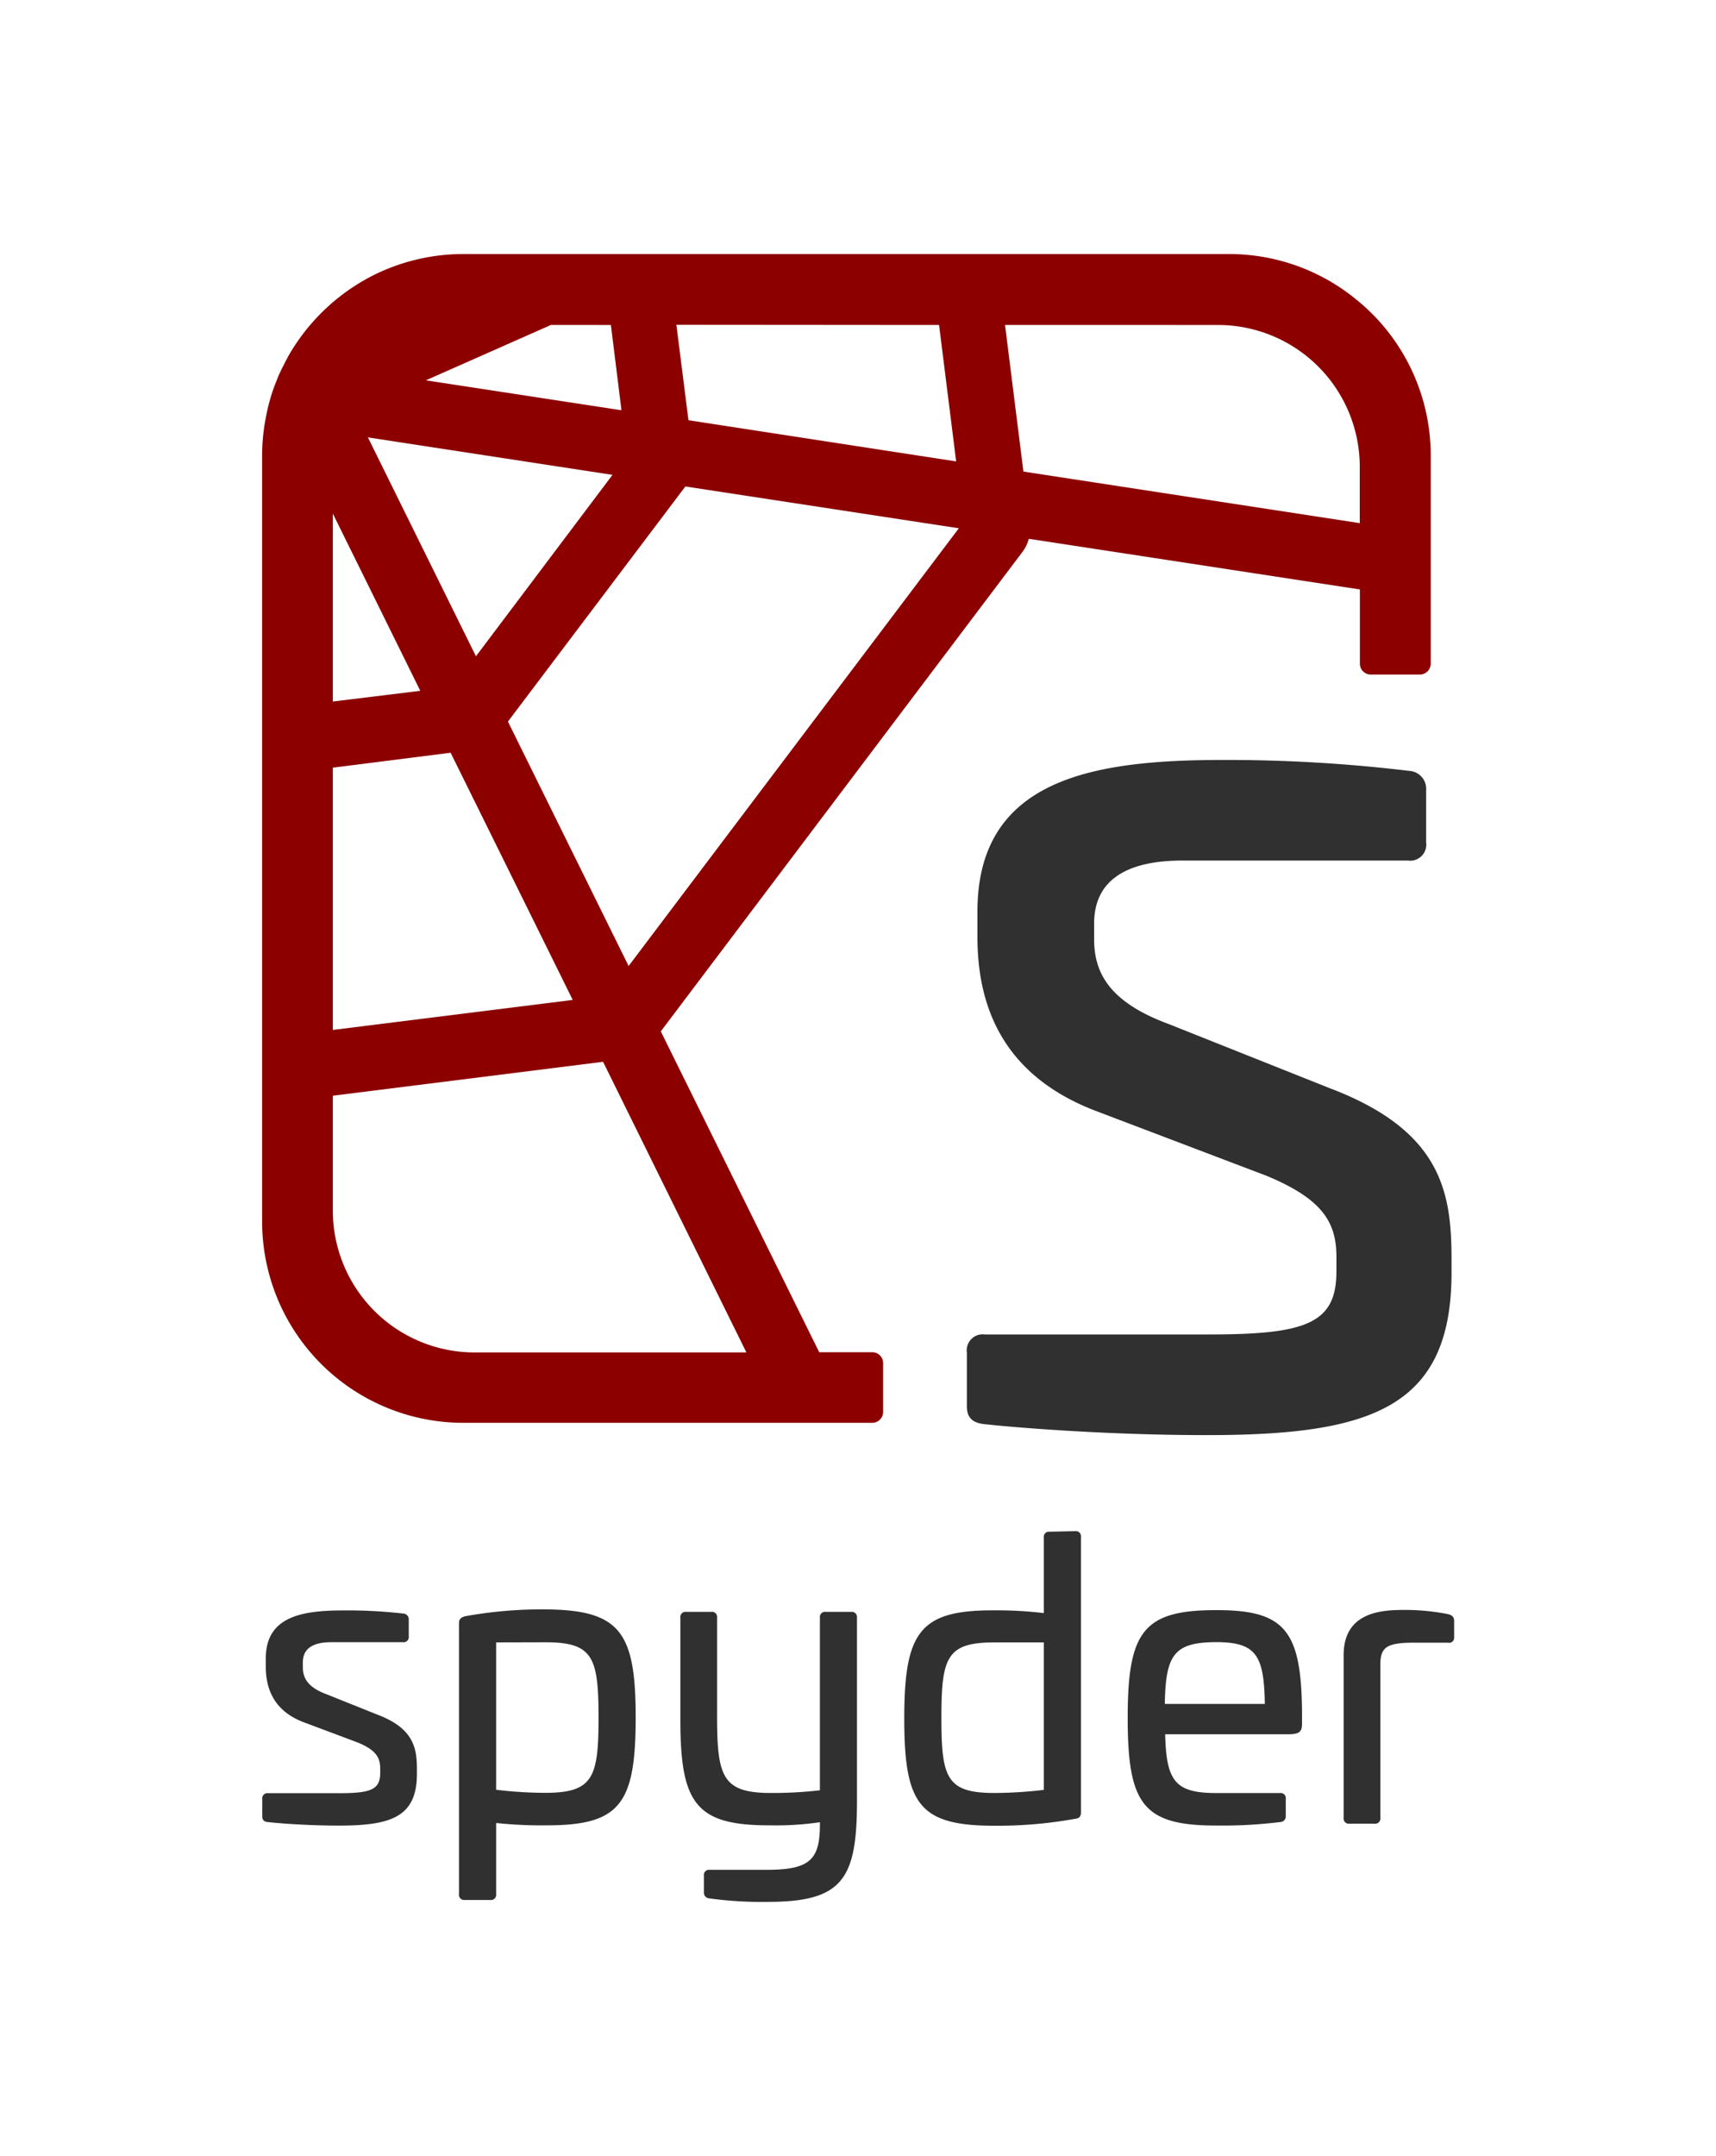 <?xml version="1.0" encoding="UTF-8" standalone="no"?>
<svg
   xmlns:dc="http://purl.org/dc/elements/1.1/"
   xmlns:cc="http://creativecommons.org/ns#"
   xmlns:rdf="http://www.w3.org/1999/02/22-rdf-syntax-ns#"
   xmlns:svg="http://www.w3.org/2000/svg"
   xmlns="http://www.w3.org/2000/svg"
   xmlns:sodipodi="http://sodipodi.sourceforge.net/DTD/sodipodi-0.dtd"
   xmlns:inkscape="http://www.inkscape.org/namespaces/inkscape"
   width="250"
   height="314"
   viewBox="0 0 250 314"
   version="1.1"
   id="svg142"
   sodipodi:docname="spyder-title.svg"
   inkscape:version="1.0.2 (e86c8708, 2021-01-15)">
  <sodipodi:namedview
     pagecolor="#ffffff"
     bordercolor="#666666"
     borderopacity="1"
     objecttolerance="10"
     gridtolerance="10"
     guidetolerance="10"
     inkscape:pageopacity="0"
     inkscape:pageshadow="2"
     inkscape:window-width="689"
     inkscape:window-height="480"
     id="namedview144"
     showgrid="false"
     inkscape:zoom="0.90294251"
     inkscape:cx="125"
     inkscape:cy="157"
     inkscape:window-x="28"
     inkscape:window-y="23"
     inkscape:window-maximized="0"
     inkscape:current-layer="svg142" />
  <defs
     id="defs124">
    <style
       id="style122">.a{fill:#303030;}.b{fill:#8c0000;}</style>
  </defs>
  <path
     class="a"
     d="M205.29,112.27a2.62,2.62,0,0,1,2.48,2.83v7.59a2.34,2.34,0,0,1-2.65,2.64H172.28c-8.12,0-12.88,2.83-12.88,9.18v2.3c0,4.94,2.29,9.18,10.94,12.36l23.48,9.35c16.24,6.18,17.65,15.18,17.65,24.89v1.94c0,19.78-11.83,23.66-35.66,23.66-15.35,0-29.3-1.24-32.3-1.59-2.12-.18-2.65-1.24-2.65-2.65V197a2.34,2.34,0,0,1,2.65-2.65h32.66c14.12,0,18.53-1.59,18.53-9.18v-2.12c0-5.12-2.12-8.47-10.24-11.83L159.4,161.7c-13.6-5.3-17-15.54-17-25.24v-3.71c0-19.42,17-22.07,35.83-22.07A222.42,222.42,0,0,1,205.29,112.27Z"
     id="path126" />
  <path
     class="b"
     d="M197.54,43.58A29.18,29.18,0,0,0,179.08,37H67.52a29.26,29.26,0,0,0-13.67,3.37A29.73,29.73,0,0,0,42,51.87c-.53,1-1,1.91-1.44,2.89-.25.68-.55,1.33-.77,2a28,28,0,0,0-1.07,4.1,28.47,28.47,0,0,0-.53,5.49V177.91a29.31,29.31,0,0,0,29.34,29.31h59.55a1.59,1.59,0,0,0,1.58-1.59v-7.11a1.58,1.58,0,0,0-1.58-1.58h-7.73L96.27,150.21l52.62-69.74a5.74,5.74,0,0,0,1-2l48.23,7.38V96.66a1.58,1.58,0,0,0,1.58,1.58h7.16a1.59,1.59,0,0,0,1.58-1.58V66.34A29.18,29.18,0,0,0,197.54,43.58Zm-60.73,3.75L139.3,67.2l-39-6-1.76-13.9ZM89,47.33l1.54,12.42L62.05,55.39l18.21-8.06Zm.23,21.83L69.34,95.58,53.6,63.7ZM48.49,74.8l12.74,25.81-12.74,1.56Zm0,37,17.16-2.17,17.79,36L48.49,150Zm60.25,85.17H69.1a20.66,20.66,0,0,1-20.61-20.61V159.58l39.37-4.94ZM91.58,140.69,74,105.09,99.85,70.85s0,0,0,0l39.84,6.09ZM198.1,76.19l-49-7.51-2.68-21.35H177.5a20.66,20.66,0,0,1,20.6,20.59Z"
     id="path128" />
  <path
     class="a"
     d="M58.77,235a.83.83,0,0,1,.78.9v2.42a.75.75,0,0,1-.84.85H48.23c-2.59,0-4.11.9-4.11,2.93v.73c0,1.57.74,2.93,3.5,3.94l7.49,3c5.18,2,5.63,4.85,5.63,7.94v.62c0,6.31-3.78,7.55-11.38,7.55-4.9,0-9.35-.39-10.3-.51-.68-.05-.85-.39-.85-.84V262a.75.75,0,0,1,.85-.84H49.47c4.51,0,5.92-.51,5.92-2.93v-.68c0-1.63-.68-2.7-3.27-3.77l-8-3c-4.33-1.69-5.4-5-5.4-8.06v-1.18c0-6.19,5.4-7,11.43-7A72.24,72.24,0,0,1,58.77,235Z"
     id="path130" />
  <path
     class="a"
     d="M92.61,250.13c0,12.56-2.25,15.71-12.9,15.71a61.94,61.94,0,0,1-7.43-.34v10.36a.75.75,0,0,1-.85.85H67.72a.75.75,0,0,1-.85-.85V236.39c0-.62.34-.85.9-1a62.76,62.76,0,0,1,11.66-1C90.36,234.47,92.61,237.68,92.61,250.13ZM72.28,239.2v21.46a61.08,61.08,0,0,0,7.09.45c7,0,7.83-2.14,7.83-10.93s-.79-11-7.71-11Z"
     id="path132" />
  <path
     class="a"
     d="M124,234.75a.76.76,0,0,1,.85.85v27.14c-.06,11-2.2,14.25-13,14.25a55.85,55.85,0,0,1-8.51-.51.83.83,0,0,1-.79-.9v-2.42a.75.75,0,0,1,.85-.84h8.33c6.31,0,7.72-1.52,7.72-6.59v-.34a44.75,44.75,0,0,1-7.43.45c-10.65,0-12.9-3.21-12.9-15.37V235.6a.75.75,0,0,1,.84-.85h3.66a.75.75,0,0,1,.85.85v14.53c0,8.78.9,11,7.88,11a60.93,60.93,0,0,0,7.1-.39V235.6a.75.75,0,0,1,.84-.85Z"
     id="path134" />
  <path
     class="a"
     d="M156.63,223a.75.75,0,0,1,.85.85V264c0,.62-.34.85-.9.9a63.31,63.31,0,0,1-11.72,1c-10.92,0-13.12-3.1-13.12-15.6s2.2-15.77,12.84-15.77a59,59,0,0,1,7.49.4v-11a.75.75,0,0,1,.85-.85ZM144.92,239.2c-7,0-7.77,2.14-7.77,11,0,8.68.73,10.93,7.71,10.93a63,63,0,0,0,7.21-.45V239.2Z"
     id="path136" />
  <path
     class="a"
     d="M189.69,249.34V251c0,1.13-.28,1.58-2,1.58H169.75c.17,6.87,1.47,8.56,7.49,8.56h9.24a.74.74,0,0,1,.84.84v2.48a.82.82,0,0,1-.78.9,68.84,68.84,0,0,1-9.41.51c-10.59,0-12.84-3.1-12.84-15.66s2.25-15.71,12.84-15.71C187.21,234.47,189.58,237.46,189.69,249.34Zm-20-1.18h14.58c-.11-7.15-1.29-9-7.15-9C171.05,239.2,169.81,241,169.7,248.16Z"
     id="path138" />
  <path
     class="a"
     d="M211,235.09c.57.17.85.4.85,1v2.36a.73.73,0,0,1-.9.79H206c-3.89,0-4.9.62-4.9,3.16v22.35a.75.75,0,0,1-.85.85h-3.66a.75.75,0,0,1-.84-.85V241.06c0-6.36,5.63-6.59,8.9-6.59A32.59,32.59,0,0,1,211,235.09Z"
     id="path140" />
</svg>
